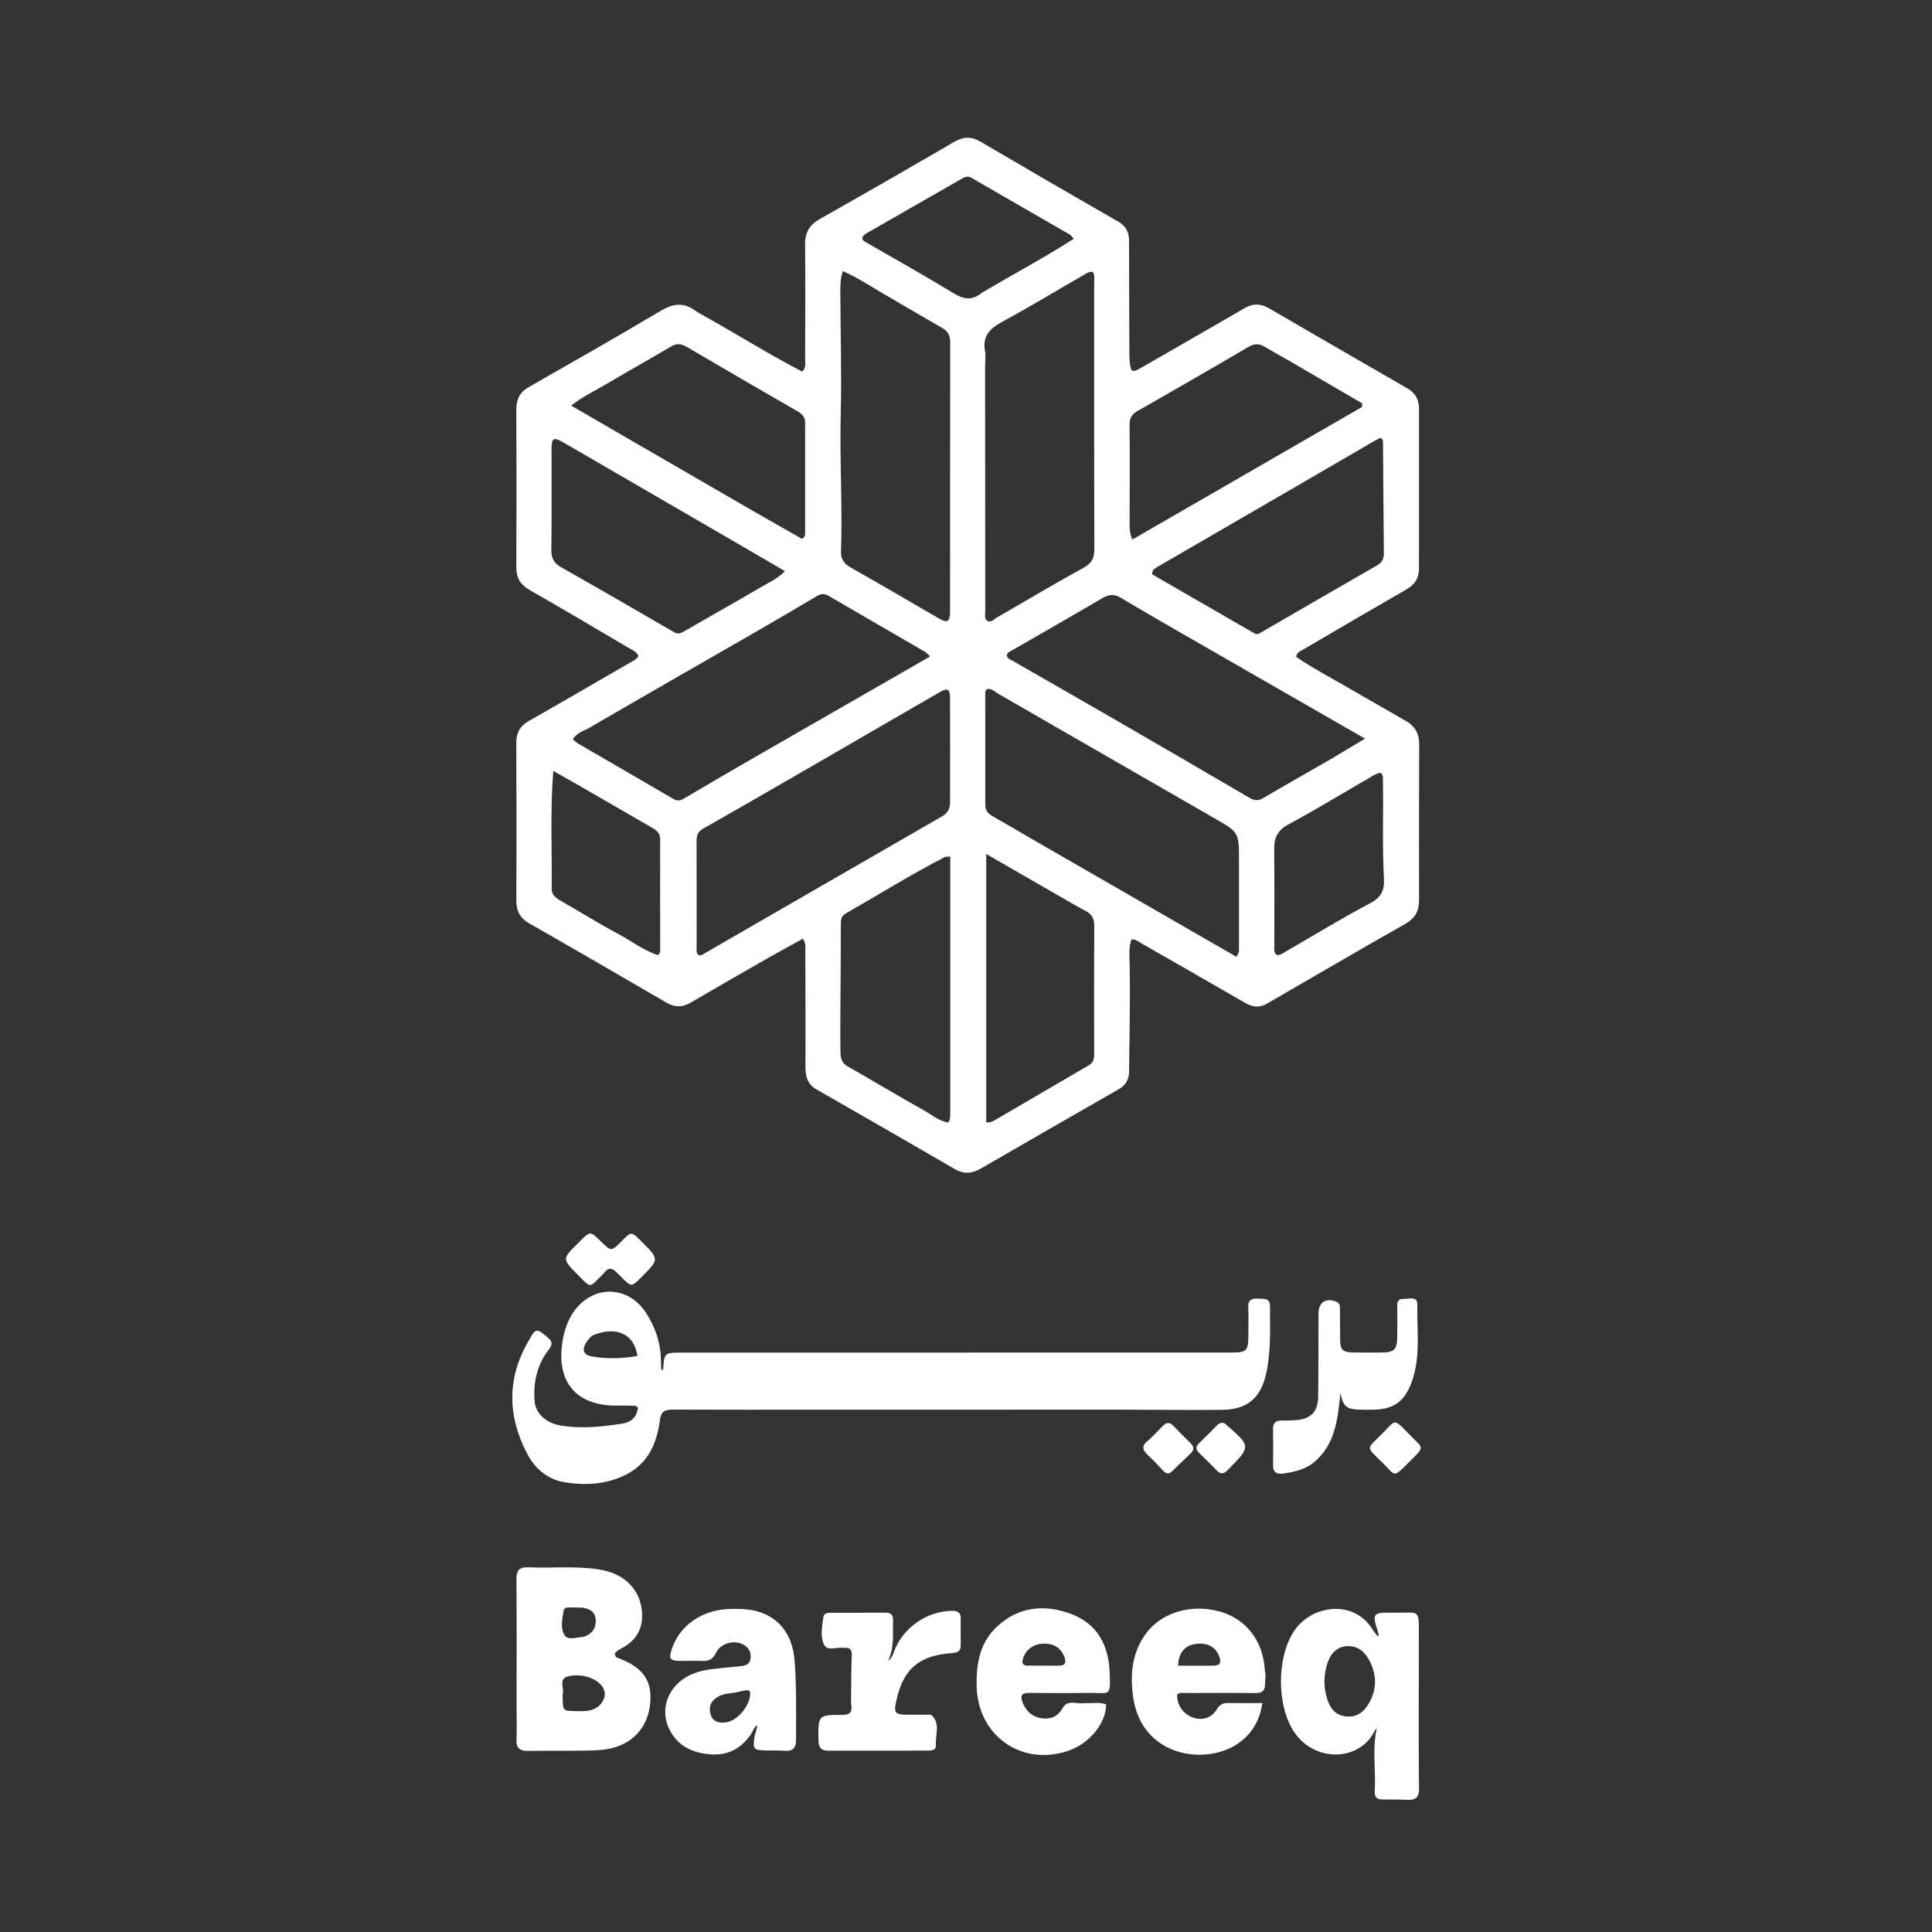 <svg version="1.1" id="Layer_1" xmlns="http://www.w3.org/2000/svg" xmlns:xlink="http://www.w3.org/1999/xlink" x="0px" y="0px"
    width="100%" viewBox="0 0 1024 1024" enable-background="new 0 0 1024 1024" xml:space="preserve">
<rect x="0" y="0" width="1024" height="1024" fill="#333333" stroke="none"/>
<path fill="#ffffff" opacity="1" stroke="none"
    d="
M374.039,167.924
	C391.426,177.602 407.965,188.068 425.219,196.951
	C427.374,194.653 426.73,192.55 426.735,190.645
	C426.792,170.316 426.923,149.984 426.701,129.657
	C426.63,123.22 429.089,119.141 434.676,115.988
	C458.45,102.57 482.117,88.959 505.703,75.214
	C510.575,72.375 514.771,72.194 519.672,75.074
	C543.921,89.321 568.25,103.432 592.641,117.436
	C596.779,119.812 598.426,122.995 598.424,127.597
	C598.415,148.077 598.524,168.558 598.602,189.038
	C598.605,189.869 598.713,190.699 598.782,191.529
	C599.269,197.402 600.001,197.717 604.95,194.855
	C623.107,184.352 641.372,174.036 659.454,163.406
	C664.062,160.697 668.108,160.79 672.543,163.366
	C697.013,177.58 721.495,191.771 746.022,205.884
	C750.267,208.326 752.091,211.962 752.097,216.59
	C752.135,244.919 752.106,273.247 752.09,301.575
	C752.088,306.552 749.716,309.939 745.405,312.423
	C727.082,322.98 708.837,333.674 690.58,344.347
	C689.206,345.151 687.391,345.558 686.953,348.14
	C695.674,354.117 705.247,359.098 714.549,364.51
	C724.769,370.456 735.046,376.304 745.303,382.185
	C750.087,384.927 752.218,389.01 752.198,394.546
	C752.097,422.041 752.073,449.537 752.124,477.032
	C752.134,482.707 750.156,486.646 744.964,489.594
	C720.352,503.57 695.913,517.85 671.405,532.011
	C667.566,534.229 663.89,533.835 660.077,531.628
	C641.775,521.034 623.413,510.544 605.06,500.039
	C603.513,499.154 602.147,497.786 599.699,497.899
	C598.152,502.274 598.642,506.997 598.735,511.469
	C599.126,530.283 598.585,549.081 598.423,567.886
	C598.386,572.223 596.659,575.174 593.024,577.261
	C568.624,591.273 544.206,605.254 519.857,619.355
	C515.084,622.119 510.772,622.405 505.834,619.527
	C481.525,605.359 457.107,591.375 432.695,577.385
	C428.003,574.696 426.897,570.536 426.911,565.547
	C426.967,545.384 426.919,525.22 426.849,505.057
	C426.841,502.788 427.348,500.401 425.609,497.51
	C419.72,500.755 413.805,503.914 407.986,507.242
	C393.962,515.26 379.949,523.297 366.009,531.459
	C361.675,533.996 357.731,534.031 353.357,531.483
	C329.185,517.403 304.979,503.38 280.681,489.518
	C275.77,486.716 273.655,483.053 273.681,477.407
	C273.813,449.579 273.787,421.75 273.635,393.922
	C273.606,388.502 275.521,384.844 280.289,382.135
	C298.379,371.859 316.345,361.366 334.361,350.958
	C335.784,350.136 337.409,349.581 338.36,347.693
	C337.441,345.233 334.902,344.412 332.869,343.211
	C315.527,332.965 298.195,322.698 280.704,312.711
	C275.776,309.898 273.644,306.271 273.67,300.635
	C273.801,272.807 273.782,244.978 273.661,217.15
	C273.638,211.804 275.357,207.97 280.151,205.234
	C303.571,191.862 327.013,178.522 350.193,164.744
	C356.715,160.868 362.39,160.114 368.575,164.677
	C370.174,165.856 372.005,166.72 374.039,167.924
M468.653,155.924
	C461.503,151.789 454.627,147.14 446.731,143.708
	C445.216,148.04 445.379,152.016 445.397,155.957
	C445.492,177.109 446.127,198.273 445.602,219.409
	C444.998,243.731 446.561,268.028 445.738,292.334
	C445.596,296.538 447.518,298.901 451.123,300.934
	C466.763,309.755 482.254,318.84 497.775,327.871
	C502.075,330.373 503.547,329.586 503.553,324.163
	C503.6,276.516 503.569,228.867 503.611,181.22
	C503.614,177.893 502.469,175.582 499.494,173.884
	C489.376,168.108 479.351,162.169 468.653,155.924
M546.824,444.629
	C583.02,465.476 619.217,486.322 655.348,507.131
	C657.086,504.542 656.677,502.831 656.68,501.206
	C656.708,486.208 656.697,471.21 656.695,456.212
	C656.693,441.018 656.626,441.133 643.588,433.644
	C605.325,411.667 567.126,389.581 528.876,367.584
	C527.087,366.555 525.51,364.759 523.218,365.198
	C522.106,365.999 522.196,367.049 522.197,368.027
	C522.205,387.524 522.258,407.021 522.217,426.518
	C522.211,429.393 523.492,431.113 525.893,432.477
	C532.695,436.342 539.422,440.34 546.824,444.629
M522.123,194.501
	C522.144,237.785 522.163,281.068 522.199,324.352
	C522.201,325.963 521.572,327.923 523.224,328.98
	C525.208,330.249 526.608,328.336 528.099,327.477
	C543.37,318.675 558.49,309.596 573.947,301.135
	C578.387,298.705 580.055,296.132 580.038,291.122
	C579.877,243.677 579.96,196.231 579.945,148.786
	C579.945,147.192 580.404,145.447 578.985,144.003
	C576.895,143.995 575.269,145.245 573.594,146.208
	C559.463,154.335 545.523,162.811 531.187,170.556
	C524.635,174.096 520.646,178.117 522.073,186.023
	C522.509,188.441 522.131,191.005 522.123,194.501
M420.304,411.876
	C404.439,421.007 388.608,430.199 372.676,439.212
	C369.913,440.775 369.183,442.785 369.193,445.71
	C369.262,464.206 369.199,482.702 369.244,501.198
	C369.248,502.933 368.678,504.913 370.355,506.274
	C371.723,506.581 372.638,505.768 373.63,505.195
	C415.58,480.978 457.519,456.741 499.501,432.58
	C502.533,430.834 503.554,428.302 503.559,425.14
	C503.589,406.644 503.632,388.148 503.532,369.652
	C503.508,365.244 502.114,364.523 498.327,366.709
	C472.512,381.607 446.726,396.556 420.304,411.876
M633.038,339.526
	C620.074,332.021 607.027,324.655 594.2,316.922
	C590.501,314.692 587.734,314.971 584.164,317.08
	C568.395,326.391 552.467,335.432 536.607,344.588
	C535.356,345.311 533.776,345.769 533.602,347.628
	C534.152,349.236 535.706,349.645 536.973,350.373
	C555.433,360.984 573.925,371.541 592.359,382.199
	C615.69,395.69 638.996,409.226 662.25,422.849
	C664.835,424.363 666.799,424.618 669.525,423
	C680.687,416.376 692.035,410.066 703.267,403.557
	C709.666,399.848 715.971,395.98 723.477,391.491
	C692.76,373.838 663.22,356.861 633.038,339.526
M398.04,402.49
	C429.528,384.393 461.016,366.297 493.01,347.91
	C491.571,346.598 491.053,345.931 490.376,345.537
	C473.256,335.59 456.1,325.705 439.008,315.71
	C436.586,314.294 434.729,314.87 432.566,316.159
	C422.846,321.947 413.098,327.687 403.296,333.335
	C373.02,350.779 342.68,368.113 312.476,385.681
	C309.502,387.411 305.677,388.304 303.652,391.92
	C304.748,392.79 305.569,393.62 306.543,394.186
	C323.362,403.962 340.222,413.667 357.004,423.504
	C359.104,424.735 360.625,424.331 362.491,423.232
	C374.1,416.392 385.754,409.628 398.04,402.49
M503.661,588.17
	C503.661,543.506 503.661,498.842 503.661,453.96
	C501.689,454.153 501.134,454.06 500.732,454.268
	C482.83,463.515 465.744,474.196 448.253,484.166
	C446.12,485.382 445.645,487.2 445.652,489.625
	C445.688,503.755 445.513,517.885 445.443,532.016
	C445.401,540.51 445.325,549.006 445.463,557.498
	C445.512,560.453 445.871,563.276 449.114,565.114
	C462.574,572.744 475.811,580.77 489.324,588.304
	C493.576,590.675 497.427,594.07 502.568,595.001
	C504.001,593.053 503.552,591.002 503.661,588.17
M561.547,474.998
	C548.838,467.675 536.13,460.352 522.718,452.624
	C522.718,501.029 522.718,547.975 522.718,594.881
	C525.191,595.082 526.633,594.096 528.028,593.284
	C544.436,583.738 560.788,574.097 577.199,564.557
	C579.637,563.14 579.942,561.057 579.939,558.619
	C579.916,535.953 579.847,513.286 579.994,490.621
	C580.019,486.727 578.501,484.459 575.216,482.732
	C570.798,480.41 566.532,477.8 561.547,474.998
M382.432,283.134
	C354.501,266.93 326.571,250.724 298.637,234.524
	C293.383,231.477 292.334,232.045 292.325,238.048
	C292.301,255.872 292.436,273.698 292.228,291.52
	C292.176,295.92 293.679,298.547 297.493,300.704
	C317.468,312.004 337.35,323.469 357.181,335.018
	C359.379,336.298 360.773,335.671 362.6,334.616
	C376.001,326.875 389.5,319.301 402.846,311.466
	C407.083,308.979 411.697,306.972 416.046,302.746
	C404.785,296.143 393.944,289.788 382.432,283.134
M398.808,270.644
	C407.683,275.699 416.558,280.753 425.081,285.608
	C426.809,284.466 426.721,283.405 426.721,282.432
	C426.726,262.955 426.684,243.477 426.727,224
	C426.734,220.858 425.005,219.327 422.503,217.885
	C402.909,206.589 383.351,195.23 363.85,183.774
	C360.921,182.054 358.507,181.959 355.54,183.718
	C344.237,190.417 332.757,196.818 321.458,203.522
	C315.524,207.043 309.181,209.95 302.702,214.98
	C335.058,233.718 366.618,251.994 398.808,270.644
M682.051,190.496
	C678.144,188.273 674.178,186.146 670.349,183.798
	C667.304,181.931 664.721,182.102 661.571,183.951
	C642.06,195.409 622.458,206.715 602.799,217.918
	C599.605,219.739 598.646,221.873 598.694,225.542
	C598.915,242.174 598.744,258.811 598.719,275.447
	C598.714,278.712 598.472,282.014 600.145,285.978
	C640.931,262.438 681.401,239.081 721.872,215.724
	C721.924,215.089 721.976,214.454 722.028,213.819
	C708.907,206.18 695.785,198.54 682.051,190.496
M613.188,300.627
	C612.179,301.58 610.329,301.905 610.783,304.461
	C628.646,314.766 646.793,325.222 664.915,335.721
	C666.177,336.451 667.026,335.996 668.094,335.376
	C688.679,323.437 709.27,311.509 729.899,299.648
	C732.529,298.135 733.517,296.134 733.483,293.128
	C733.265,273.815 733.181,254.501 733.026,235.187
	C733.017,234.086 733.27,232.778 731.524,232.114
	C730.538,232.633 729.357,233.202 728.226,233.858
	C712.828,242.799 697.446,251.766 682.044,260.698
	C659.296,273.89 636.535,287.059 613.188,300.627
M520.607,155.078
	C536.616,145.539 553.135,136.835 569.092,126.585
	C568.014,125.351 567.68,124.707 567.151,124.401
	C549.723,114.338 532.26,104.335 514.851,94.239
	C512.673,92.976 511.17,93.901 509.376,94.934
	C493.09,104.313 476.766,113.628 460.465,122.98
	C459.05,123.792 457.457,124.48 456.998,126.343
	C457.424,127.811 458.721,128.266 459.862,128.924
	C475.13,137.74 490.529,146.343 505.582,155.514
	C510.804,158.696 515.182,159.471 520.607,155.078
M721.972,414.5
	C709.017,422.004 696.227,429.814 683.032,436.868
	C677.373,439.893 675.276,443.751 675.347,449.885
	C675.543,467.028 675.384,484.175 675.42,501.319
	C675.424,503.042 674.883,505.063 676.935,506.189
	C678.783,506.259 680.094,505.124 681.508,504.309
	C696.49,495.67 711.263,486.638 726.53,478.538
	C732.31,475.471 733.849,471.407 733.533,465.789
	C732.568,448.655 733.3,431.508 732.976,414.371
	C732.946,412.775 733.432,411.003 731.649,409.544
	C728.308,410.251 725.669,412.628 721.972,414.5
M292.406,471.641
	C292.762,474.654 294.88,476.103 297.288,477.484
	C307.53,483.356 317.572,489.596 327.972,495.17
	C334.913,498.89 341.265,503.824 348.664,506.236
	C349.962,505.27 349.92,504.211 349.92,503.245
	C349.913,483.773 349.833,464.301 349.894,444.829
	C349.904,441.6 348.063,440.103 345.646,438.712
	C332.385,431.083 319.153,423.403 305.901,415.759
	C302.085,413.557 298.234,411.416 293.25,408.597
	C291.523,430.078 292.649,450.457 292.406,471.641
z"/>
    <path fill="#ffffff" opacity="1" stroke="none"
        d="
M595,747.145
	C540.679,747.152 486.857,747.156 433.035,747.162
	C407.541,747.164 382.046,747.235 356.552,747.108
	C352.381,747.087 350.347,748.082 349.752,752.709
	C348.181,764.919 343.612,775.59 331.844,781.567
	C321.635,786.752 310.668,787.372 299.67,785.706
	C290.544,784.323 283.697,778.634 279.505,770.678
	C268.688,750.148 268.607,729.563 280.915,709.479
	C282.174,707.424 283.388,703.39 287.196,706.397
	C292.371,710.482 293.959,711.253 290.362,716.027
	C284.561,723.727 282.6,732.865 283.34,742.5
	C283.85,749.13 289.231,754.179 297.112,755.542
	C307.932,757.412 318.691,756.233 329.391,754.631
	C334.914,753.804 337.446,750.974 338.166,746.113
	C337.227,744.856 335.802,745.082 334.516,745.044
	C331.852,744.965 329.184,744.983 326.518,744.989
	C305.455,745.039 294.751,732.38 298.085,711.384
	C298.982,705.732 300.567,700.363 303.854,695.57
	C313.938,680.863 332.8,680.964 342.476,695.941
	C347.446,703.635 350.253,712.105 350.296,721.376
	C350.303,722.974 350.454,724.571 350.544,726.285
	C351.921,725.747 351.56,724.8 351.602,724.072
	C351.962,717.794 352.771,716.926 359.098,716.919
	C388.76,716.888 418.422,716.907 448.084,716.905
	C516.406,716.9 584.729,716.903 653.051,716.875
	C660.677,716.872 661.622,715.839 661.651,708.158
	C661.671,702.992 661.804,697.82 661.607,692.662
	C661.46,688.834 663.716,688.075 666.665,688.304
	C669.432,688.518 673.135,687.614 673.127,692.394
	C673.108,704.206 673.705,716.044 671.152,727.724
	C668.229,741.098 661.241,747.129 647.487,747.251
	C630.16,747.404 612.829,747.195 595,747.145
M313.658,708.021
	C308.161,713.452 307.947,717.872 313.417,718.882
	C321.478,720.37 329.709,720.124 337.849,718.685
	C336.276,706.898 326.206,702.39 313.658,708.021
z"/>
    <path fill="#ffffff" opacity="1" stroke="none"
        d="
M273.787,905
	C273.792,882.024 273.897,859.548 273.722,837.074
	C273.686,832.336 275.201,830.509 280.03,830.708
	C292.482,831.222 304.981,829.906 317.408,831.828
	C331.038,833.936 339.582,842.543 340.299,854.881
	C340.761,862.827 337.651,868.741 330.878,872.816
	C329.056,873.912 326.991,874.709 325.872,876.424
	C325.898,878.517 327.386,878.693 328.587,879.166
	C340.043,883.677 344.875,889.869 344.759,899.906
	C344.615,912.476 338.209,921.77 327.197,925.698
	C321.907,927.585 316.412,927.744 310.951,927.856
	C300.633,928.068 290.306,927.816 279.987,928.013
	C275.577,928.097 273.533,926.647 273.752,921.979
	C274.008,916.498 273.796,910.994 273.787,905
M306.426,906.942
	C309.421,907.002 312.396,906.966 315.193,905.649
	C319.051,903.833 321.415,899.322 320.258,895.929
	C318.374,890.406 309.549,886.609 301.401,888.415
	C295.722,889.673 299.157,894.697 298.264,897.952
	C298.095,898.568 298.245,899.271 298.25,899.935
	C298.31,906.887 298.31,906.887 306.426,906.942
M308.964,852.107
	C306.649,852.048 304.333,851.943 302.017,851.95
	C300.68,851.954 299.017,852.077 298.753,853.616
	C297.996,858.012 296.902,863.01 299.214,866.669
	C301.069,869.604 305.638,867.742 309.033,867.574
	C309.197,867.566 309.363,867.525 309.519,867.472
	C313.35,866.166 315.612,863.659 315.748,859.457
	C315.884,855.286 313.841,852.956 308.964,852.107
z"/>
    <path fill="#ffffff" opacity="1" stroke="none"
        d="
M751.962,907
	C751.991,920.986 751.907,934.474 752.114,947.958
	C752.18,952.221 750.665,954.123 746.365,953.948
	C741.876,953.766 737.378,953.721 732.885,953.769
	C729.711,953.802 728.451,952.505 728.641,949.266
	C729.289,938.245 727.211,927.112 729.725,915.956
	C729.259,916.571 728.684,917.132 728.344,917.81
	C720.539,933.386 697.273,934.244 686.267,918.492
	C676.609,904.67 676.532,878.939 685.687,864.773
	C694.798,850.674 717.39,847.282 727.548,863.735
	C728.31,864.969 729.294,866.066 730.263,867.343
	C730.53,866.779 730.805,866.479 730.744,866.286
	C727.082,854.719 727.081,854.601 739.128,854.77
	C752.599,854.959 752.061,852.277 752.017,867.539
	C751.98,880.526 751.979,893.513 751.962,907
M725.865,902.243
	C729.666,895.294 729.658,888.163 726.337,881.151
	C724.029,876.278 720.348,872.424 714.543,872.477
	C709.168,872.527 705.568,875.875 703.825,880.813
	C701.617,887.069 701.357,893.511 703.251,899.933
	C704.698,904.837 707.282,908.838 712.784,909.662
	C718.577,910.529 722.744,907.918 725.865,902.243
z"/>
    <path fill="#ffffff" opacity="1" stroke="none"
        d="
M400.676,917.572
	C400.963,916.433 401.171,915.637 401.473,914.478
	C399.509,915.421 399.232,917.246 398.381,918.575
	C393.247,926.59 385.934,930.61 376.471,929.84
	C367.022,929.071 358.997,925.433 354.652,916.292
	C349.076,904.564 355.19,891.465 368.33,886.715
	C374.047,884.648 380.067,884.419 386.013,883.743
	C388.164,883.498 390.32,883.311 392.473,883.092
	C394.913,882.845 397.24,882.263 397.755,879.43
	C398.309,876.386 397.272,873.778 394.656,872.054
	C389.844,868.882 382.009,870.679 379.535,875.927
	C377.902,879.39 375.717,880.536 372.125,880.342
	C368.304,880.134 364.462,880.332 360.63,880.319
	C354.998,880.3 354.277,879.223 356.166,873.737
	C360.39,861.466 371.892,853.433 386.205,852.792
	C388.035,852.71 389.871,852.75 391.704,852.769
	C409.001,852.952 419.852,862.947 421.163,880.284
	C422.219,894.248 421.928,908.254 421.905,922.25
	C421.897,926.539 420.086,928.283 415.808,927.955
	C412.326,927.688 408.811,927.886 405.316,927.752
	C399.522,927.53 399.073,926.987 399.778,921.302
	C399.92,920.156 400.317,919.042 400.676,917.572
M395.526,895.866
	C394.39,896.096 393.236,896.258 392.124,896.569
	C388.322,897.629 384.195,897.225 380.604,899.271
	C376.711,901.491 375.37,904.838 376.724,908.927
	C377.99,912.749 381.337,913.369 384.876,912.887
	C391.163,912.029 398.123,903.253 397.579,896.965
	C397.514,896.219 396.937,895.873 395.526,895.866
z"/>
    <path fill="#ffffff" opacity="1" stroke="none"
        d="
M575.014,902.641
	C579.097,902.92 582.791,901.999 586.285,903.355
	C586.201,913.566 577.319,924.272 565.936,928.055
	C541.297,936.243 518.304,919.887 517.645,893.916
	C517.338,881.799 519.33,870.478 528.618,861.95
	C540.101,851.407 553.722,850.195 567.776,855.45
	C581.324,860.515 587.388,871.631 588.077,885.427
	C588.81,900.078 588.285,897.083 577.058,897.266
	C566.567,897.437 556.07,897.392 545.577,897.27
	C541.463,897.222 540.56,898.772 542.05,902.445
	C543.972,907.185 547.306,910.117 552.376,910.766
	C557.119,911.374 560.768,909.664 563.2,905.323
	C565.928,900.452 570.728,903.48 575.014,902.641
M544.355,882.833
	C549.833,882.835 555.311,882.778 560.787,882.858
	C564.732,882.915 565.341,881.118 563.975,877.823
	C561.951,872.94 557.956,870.723 551.878,871.262
	C546.984,871.697 543.046,875.165 542.05,879.805
	C541.728,881.303 541.743,882.463 544.355,882.833
z"/>
    <path fill="#ffffff" opacity="1" stroke="none"
        d="
M670.74,888.188
	C670.691,889.939 670.489,891.264 670.507,892.587
	C670.557,896.231 668.798,897.414 665.229,897.367
	C653.243,897.211 641.254,897.301 629.266,897.339
	C627.473,897.345 625.596,896.928 623.929,897.976
	C623.599,903.312 626.986,908.422 632.039,910.25
	C637.217,912.124 642.073,910.715 645.028,905.844
	C646.571,903.302 648.352,902.542 651.099,902.604
	C656.876,902.733 662.658,902.643 669.114,902.643
	C667.51,912.74 662.894,919.912 655.093,924.8
	C637.563,935.783 605.039,930.546 600.6,899.558
	C598.892,887.635 599.929,876.226 607.127,866.168
	C615.423,854.578 631.457,849.869 646.632,854.173
	C660.118,857.998 669.087,869.248 670.259,883.792
	C670.366,885.118 670.543,886.438 670.74,888.188
M643.035,882.84
	C647.075,882.9 647.357,880.737 646.117,877.652
	C644.073,872.563 639.337,870.302 633.038,871.421
	C627.784,872.354 624.563,876.402 624.399,882.851
	C630.314,882.851 636.227,882.851 643.035,882.84
z"/>
    <path fill="#ffffff" opacity="1" stroke="none"
        d="
M451.063,900.684
	C451.167,892.565 451.155,884.901 451.436,877.249
	C451.542,874.355 450.488,873.225 447.734,873.391
	C447.402,873.411 447.062,873.429 446.735,873.381
	C443.384,872.897 438.675,875.163 436.925,871.964
	C434.551,867.623 435.799,862.208 436.356,857.261
	C436.587,855.21 438.359,854.802 440.143,854.801
	C449.971,854.796 459.8,854.834 469.629,854.789
	C472.493,854.776 473.411,856.257 473.33,858.867
	C473.119,865.636 474.224,872.517 470.75,880.26
	C473.246,878.17 473.442,876.405 474.042,874.866
	C478.889,862.432 491.543,853.833 504.788,853.777
	C507.698,853.764 509.205,854.736 509.196,857.736
	C509.181,862.4 509.139,867.066 509.234,871.728
	C509.3,874.941 507.782,875.984 504.684,876.187
	C486.915,877.353 478.502,884.756 474.91,902.106
	C473.723,907.841 474.465,908.75 480.504,908.823
	C483.835,908.864 487.168,908.815 490.499,908.855
	C491.659,908.868 493.259,908.568 493.904,909.192
	C498.572,913.705 495.655,919.473 496.051,924.677
	C496.307,928.038 493.219,927.84 490.938,927.851
	C478.278,927.909 465.617,927.885 452.956,927.89
	C448.458,927.891 443.958,927.827 439.462,927.918
	C435.547,927.998 433.825,926.449 433.781,922.296
	C433.64,909.18 433.518,908.882 446.376,908.946
	C453.303,908.981 450.821,904.51 451.063,900.684
z"/>
    <path fill="#ffffff" opacity="1" stroke="none"
        d="
M695.591,775.746
	C690.634,779.197 685.281,780.318 679.8,781.035
	C676.525,781.463 674.721,780.261 674.76,776.695
	C674.831,770.203 674.82,763.709 674.744,757.217
	C674.709,754.247 676.141,752.977 678.975,752.94
	C681.471,752.908 683.974,752.924 686.462,752.75
	C694.777,752.168 698.564,748.389 698.664,740.065
	C698.842,725.416 698.779,710.765 698.828,696.115
	C698.848,690.261 702.779,687.719 708.27,689.921
	C710.289,690.731 710.213,692.425 710.228,694.072
	C710.275,699.233 710.234,704.394 710.284,709.555
	C710.342,715.46 711.467,716.707 717.182,716.833
	C722.506,716.951 727.838,716.964 733.162,716.838
	C738.845,716.703 740.451,715.041 740.563,709.193
	C740.676,703.368 740.619,697.539 740.565,691.713
	C740.527,687.593 743.813,688.642 745.972,688.354
	C748.198,688.058 751.291,687.745 751.212,691.183
	C750.899,704.756 753.068,718.498 748.472,731.805
	C744.688,742.758 738.867,747.096 727.382,747.171
	C725.384,747.184 723.385,747.214 721.388,747.168
	C713.618,746.99 711.895,745.565 710.475,738.378
	C708.925,751.939 708.044,765.932 695.591,775.746
z"/>
    <path fill="#ffffff" opacity="1" stroke="none"
        d="
M325.677,673.341
	C322.17,670.987 320.913,674.097 319.312,675.629
	C312.183,682.452 313.706,683.271 306.053,675.49
	C297.955,667.256 297.974,667.237 306.191,659.083
	C306.546,658.732 306.897,658.377 307.248,658.022
	C312.801,652.405 312.801,652.405 318.481,657.977
	C324.004,663.394 324.004,663.394 329.5,657.804
	C334.595,652.622 334.595,652.622 339.869,657.871
	C349.451,667.406 349.451,667.406 340.218,676.679
	C334.633,682.289 334.638,682.284 329.173,676.68
	C328.128,675.609 327.028,674.593 325.677,673.341
z"/>
    <path fill="#ffffff" opacity="1" stroke="none"
        d="
M650.885,779.007
	C648.892,781.11 647.155,781.632 645.134,779.564
	C642.006,776.365 638.792,773.25 635.6,770.114
	C633.919,768.462 633.512,766.875 635.426,765.033
	C638.649,761.93 641.796,758.746 644.934,755.556
	C646.82,753.638 648.626,753.583 650.464,755.573
	C650.576,755.695 650.704,755.802 650.828,755.911
	C662.985,766.651 662.985,766.651 650.885,779.007
z"/>
    <path fill="#ffffff" opacity="1" stroke="none"
        d="
M732.217,760.216
	C739.849,752.811 738.133,751.102 746.696,759.989
	C754.69,768.287 755.579,766.1 746.764,774.997
	C738.015,783.826 739.907,782.185 732.512,775.037
	C732.392,774.922 732.278,774.802 732.159,774.686
	C723.663,766.405 724.432,768.201 732.217,760.216
z"/>
    <path fill="#ffffff" opacity="1" stroke="none"
        d="
M609.012,763.138
	C611.614,760.532 614.005,758.23 616.282,755.82
	C618.341,753.641 620.119,753.79 622.132,755.944
	C624.959,758.969 627.915,761.878 630.894,764.755
	C632.775,766.572 633.198,768.3 631.149,770.253
	C627.791,773.455 624.449,776.675 621.117,779.904
	C619.368,781.599 617.903,781.007 616.44,779.471
	C613.81,776.711 611.275,773.838 608.443,771.299
	C605.189,768.381 605.021,765.891 609.012,763.138
z"/>
</svg>